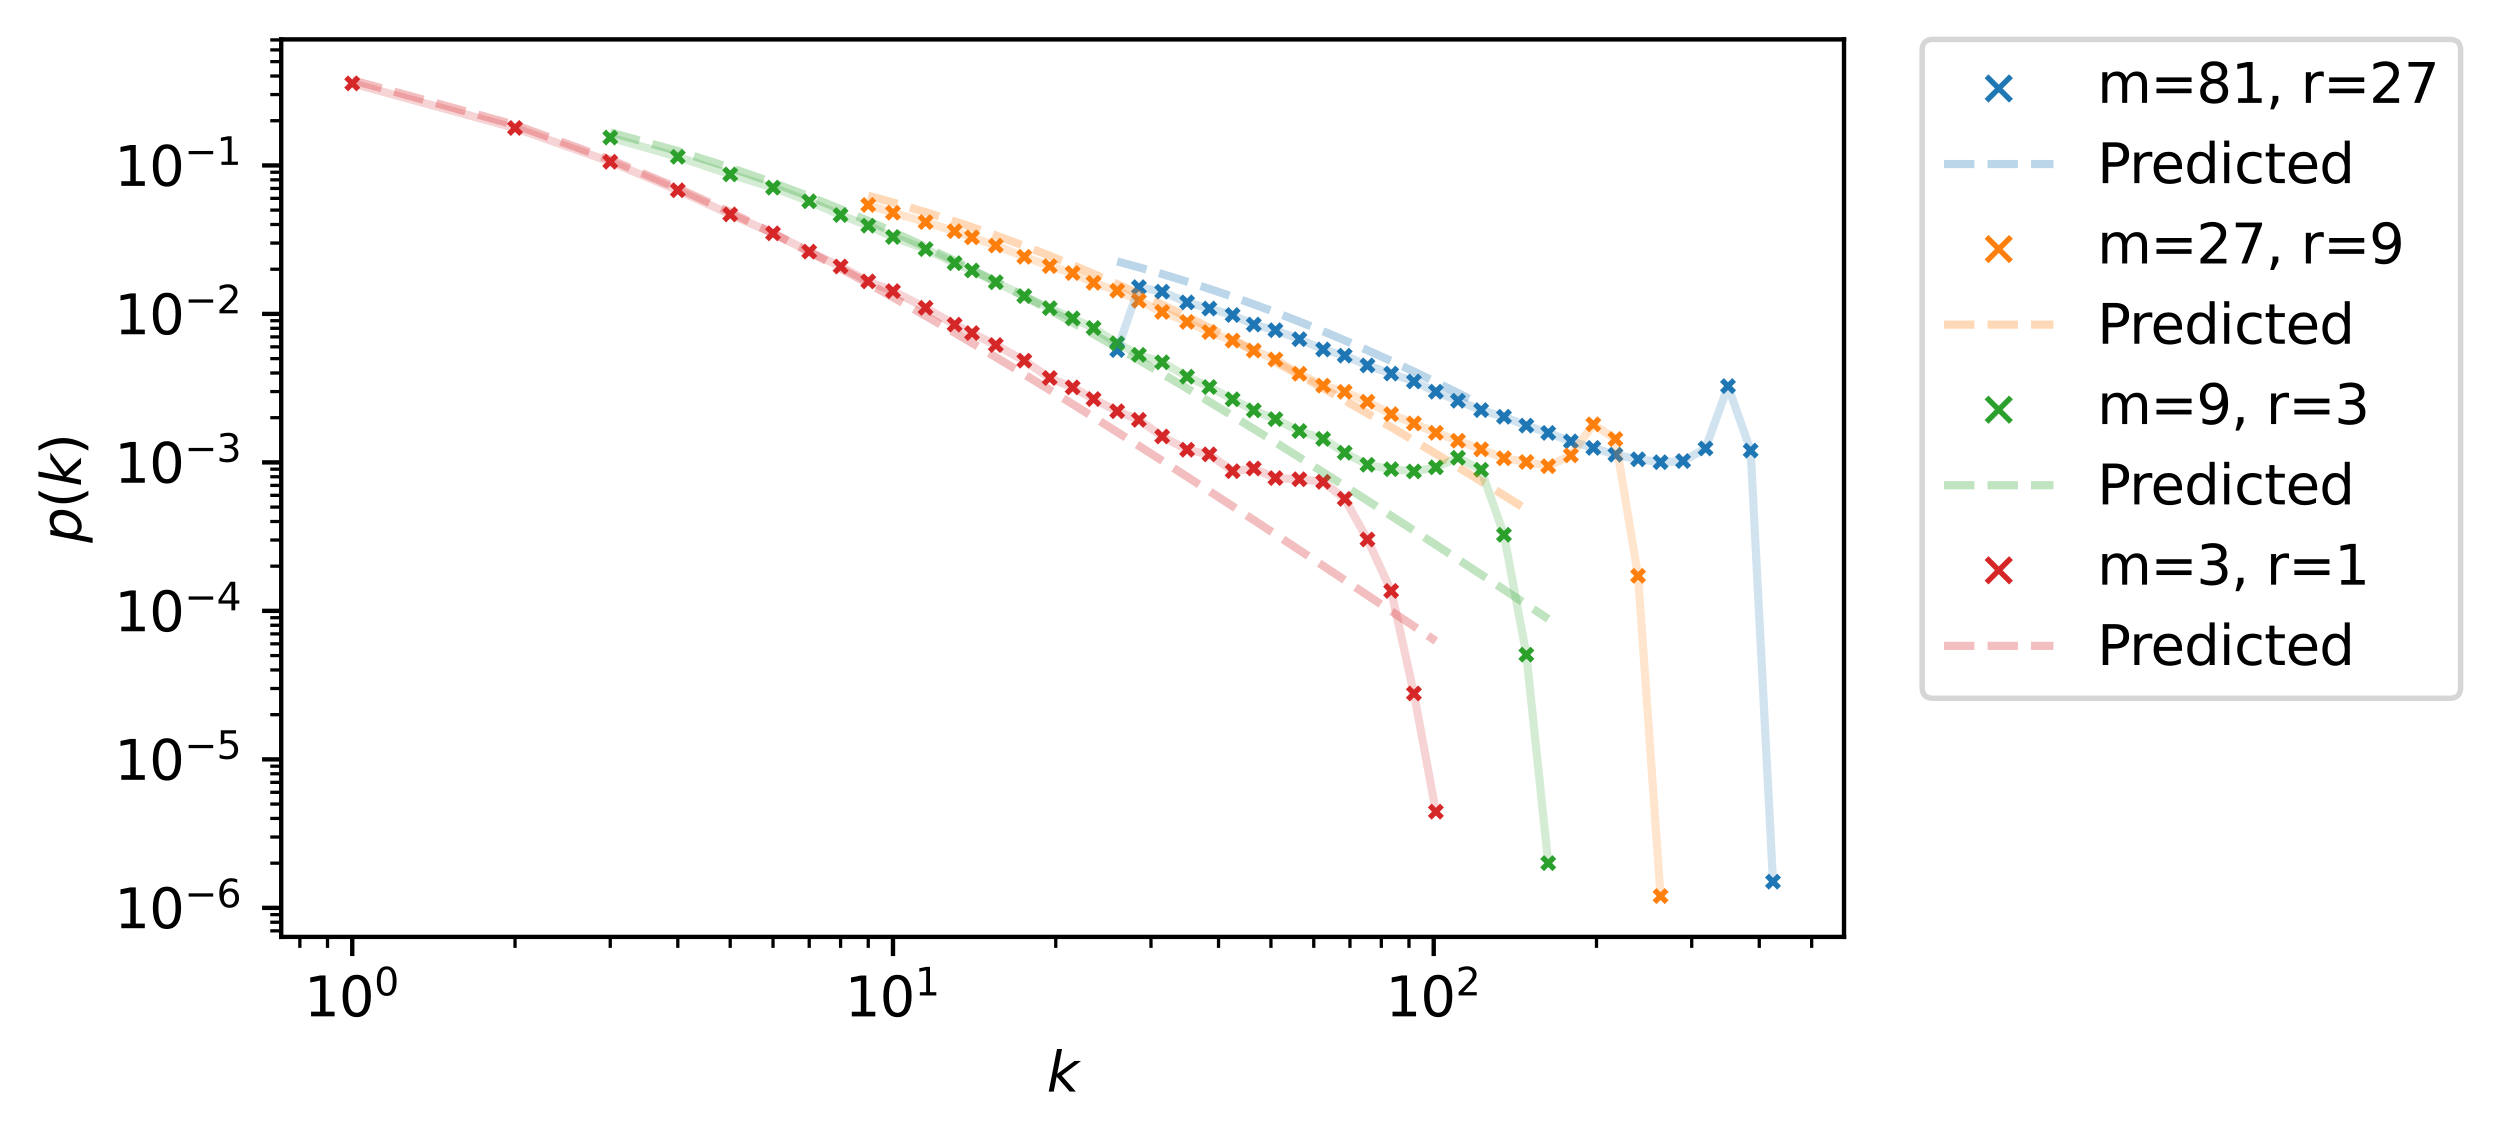 <?xml version="1.0" encoding="utf-8" standalone="no"?>
<!DOCTYPE svg PUBLIC "-//W3C//DTD SVG 1.1//EN"
  "http://www.w3.org/Graphics/SVG/1.1/DTD/svg11.dtd">
<svg xmlns:xlink="http://www.w3.org/1999/xlink" width="456.947pt" height="208.8pt" viewBox="0 0 456.947 208.8" xmlns="http://www.w3.org/2000/svg" version="1.1">
 <defs>
  <style type="text/css">*{stroke-linejoin: round; stroke-linecap: butt}</style>
 </defs>
 <g id="figure_1">
  <g id="patch_1">
   <path d="M 0 208.8 
L 456.947 208.8 
L 456.947 0 
L 0 0 
z
" style="fill: #ffffff"/>
  </g>
  <g id="axes_1">
   <g id="patch_2">
    <path d="M 51.4 171.244 
L 337.048 171.244 
L 337.048 7.2 
L 51.4 7.2 
z
" style="fill: #ffffff"/>
   </g>
   <g id="PathCollection_1">
    <defs>
     <path id="m68704927b8" d="M -1.118 1.118 
L 1.118 -1.118 
M -1.118 -1.118 
L 1.118 1.118 
" style="stroke: #1f77b4"/>
    </defs>
    <g clip-path="url(#p1f0faf4461)">
     <use xlink:href="#m68704927b8" x="204.201" y="63.995" style="fill: #1f77b4; stroke: #1f77b4"/>
     <use xlink:href="#m68704927b8" x="208.166" y="52.487" style="fill: #1f77b4; stroke: #1f77b4"/>
     <use xlink:href="#m68704927b8" x="212.42" y="53.316" style="fill: #1f77b4; stroke: #1f77b4"/>
     <use xlink:href="#m68704927b8" x="216.974" y="55.27" style="fill: #1f77b4; stroke: #1f77b4"/>
     <use xlink:href="#m68704927b8" x="221.05" y="56.395" style="fill: #1f77b4; stroke: #1f77b4"/>
     <use xlink:href="#m68704927b8" x="225.298" y="57.578" style="fill: #1f77b4; stroke: #1f77b4"/>
     <use xlink:href="#m68704927b8" x="229.164" y="59.323" style="fill: #1f77b4; stroke: #1f77b4"/>
     <use xlink:href="#m68704927b8" x="233.118" y="60.359" style="fill: #1f77b4; stroke: #1f77b4"/>
     <use xlink:href="#m68704927b8" x="237.505" y="61.997" style="fill: #1f77b4; stroke: #1f77b4"/>
     <use xlink:href="#m68704927b8" x="241.845" y="63.875" style="fill: #1f77b4; stroke: #1f77b4"/>
     <use xlink:href="#m68704927b8" x="245.785" y="65.001" style="fill: #1f77b4; stroke: #1f77b4"/>
     <use xlink:href="#m68704927b8" x="249.944" y="66.794" style="fill: #1f77b4; stroke: #1f77b4"/>
     <use xlink:href="#m68704927b8" x="254.275" y="68.283" style="fill: #1f77b4; stroke: #1f77b4"/>
     <use xlink:href="#m68704927b8" x="258.434" y="69.724" style="fill: #1f77b4; stroke: #1f77b4"/>
     <use xlink:href="#m68704927b8" x="262.447" y="71.597" style="fill: #1f77b4; stroke: #1f77b4"/>
     <use xlink:href="#m68704927b8" x="266.489" y="73.254" style="fill: #1f77b4; stroke: #1f77b4"/>
     <use xlink:href="#m68704927b8" x="270.721" y="74.962" style="fill: #1f77b4; stroke: #1f77b4"/>
     <use xlink:href="#m68704927b8" x="274.892" y="76.175" style="fill: #1f77b4; stroke: #1f77b4"/>
     <use xlink:href="#m68704927b8" x="278.984" y="77.795" style="fill: #1f77b4; stroke: #1f77b4"/>
     <use xlink:href="#m68704927b8" x="282.985" y="79.124" style="fill: #1f77b4; stroke: #1f77b4"/>
     <use xlink:href="#m68704927b8" x="287.115" y="80.677" style="fill: #1f77b4; stroke: #1f77b4"/>
     <use xlink:href="#m68704927b8" x="291.226" y="81.865" style="fill: #1f77b4; stroke: #1f77b4"/>
     <use xlink:href="#m68704927b8" x="295.261" y="83.11" style="fill: #1f77b4; stroke: #1f77b4"/>
     <use xlink:href="#m68704927b8" x="299.406" y="83.951" style="fill: #1f77b4; stroke: #1f77b4"/>
     <use xlink:href="#m68704927b8" x="303.515" y="84.478" style="fill: #1f77b4; stroke: #1f77b4"/>
     <use xlink:href="#m68704927b8" x="307.633" y="84.274" style="fill: #1f77b4; stroke: #1f77b4"/>
     <use xlink:href="#m68704927b8" x="311.733" y="81.965" style="fill: #1f77b4; stroke: #1f77b4"/>
     <use xlink:href="#m68704927b8" x="315.84" y="70.574" style="fill: #1f77b4; stroke: #1f77b4"/>
     <use xlink:href="#m68704927b8" x="319.982" y="82.359" style="fill: #1f77b4; stroke: #1f77b4"/>
     <use xlink:href="#m68704927b8" x="324.064" y="161.157" style="fill: #1f77b4; stroke: #1f77b4"/>
    </g>
   </g>
   <g id="PathCollection_2">
    <defs>
     <path id="maecc586ce9" d="M -1.118 1.118 
L 1.118 -1.118 
M -1.118 -1.118 
L 1.118 1.118 
" style="stroke: #ff7f0e"/>
    </defs>
    <g clip-path="url(#p1f0faf4461)">
     <use xlink:href="#maecc586ce9" x="158.696" y="37.462" style="fill: #ff7f0e; stroke: #ff7f0e"/>
     <use xlink:href="#maecc586ce9" x="163.219" y="38.875" style="fill: #ff7f0e; stroke: #ff7f0e"/>
     <use xlink:href="#maecc586ce9" x="169.177" y="40.595" style="fill: #ff7f0e; stroke: #ff7f0e"/>
     <use xlink:href="#maecc586ce9" x="174.48" y="42.258" style="fill: #ff7f0e; stroke: #ff7f0e"/>
     <use xlink:href="#maecc586ce9" x="177.661" y="43.386" style="fill: #ff7f0e; stroke: #ff7f0e"/>
     <use xlink:href="#maecc586ce9" x="182.008" y="44.887" style="fill: #ff7f0e; stroke: #ff7f0e"/>
     <use xlink:href="#maecc586ce9" x="187.222" y="46.935" style="fill: #ff7f0e; stroke: #ff7f0e"/>
     <use xlink:href="#maecc586ce9" x="191.87" y="48.636" style="fill: #ff7f0e; stroke: #ff7f0e"/>
     <use xlink:href="#maecc586ce9" x="196.063" y="49.91" style="fill: #ff7f0e; stroke: #ff7f0e"/>
     <use xlink:href="#maecc586ce9" x="199.883" y="51.697" style="fill: #ff7f0e; stroke: #ff7f0e"/>
     <use xlink:href="#maecc586ce9" x="204.201" y="53.127" style="fill: #ff7f0e; stroke: #ff7f0e"/>
     <use xlink:href="#maecc586ce9" x="208.166" y="54.965" style="fill: #ff7f0e; stroke: #ff7f0e"/>
     <use xlink:href="#maecc586ce9" x="212.42" y="57.013" style="fill: #ff7f0e; stroke: #ff7f0e"/>
     <use xlink:href="#maecc586ce9" x="216.974" y="58.838" style="fill: #ff7f0e; stroke: #ff7f0e"/>
     <use xlink:href="#maecc586ce9" x="221.05" y="60.688" style="fill: #ff7f0e; stroke: #ff7f0e"/>
     <use xlink:href="#maecc586ce9" x="225.298" y="62.247" style="fill: #ff7f0e; stroke: #ff7f0e"/>
     <use xlink:href="#maecc586ce9" x="229.164" y="64.079" style="fill: #ff7f0e; stroke: #ff7f0e"/>
     <use xlink:href="#maecc586ce9" x="233.118" y="65.707" style="fill: #ff7f0e; stroke: #ff7f0e"/>
     <use xlink:href="#maecc586ce9" x="237.505" y="68.309" style="fill: #ff7f0e; stroke: #ff7f0e"/>
     <use xlink:href="#maecc586ce9" x="241.845" y="70.491" style="fill: #ff7f0e; stroke: #ff7f0e"/>
     <use xlink:href="#maecc586ce9" x="245.785" y="71.613" style="fill: #ff7f0e; stroke: #ff7f0e"/>
     <use xlink:href="#maecc586ce9" x="249.944" y="73.425" style="fill: #ff7f0e; stroke: #ff7f0e"/>
     <use xlink:href="#maecc586ce9" x="254.275" y="75.701" style="fill: #ff7f0e; stroke: #ff7f0e"/>
     <use xlink:href="#maecc586ce9" x="258.434" y="77.386" style="fill: #ff7f0e; stroke: #ff7f0e"/>
     <use xlink:href="#maecc586ce9" x="262.447" y="79.1" style="fill: #ff7f0e; stroke: #ff7f0e"/>
     <use xlink:href="#maecc586ce9" x="266.489" y="80.558" style="fill: #ff7f0e; stroke: #ff7f0e"/>
     <use xlink:href="#maecc586ce9" x="270.721" y="82.124" style="fill: #ff7f0e; stroke: #ff7f0e"/>
     <use xlink:href="#maecc586ce9" x="274.892" y="83.761" style="fill: #ff7f0e; stroke: #ff7f0e"/>
     <use xlink:href="#maecc586ce9" x="278.984" y="84.44" style="fill: #ff7f0e; stroke: #ff7f0e"/>
     <use xlink:href="#maecc586ce9" x="282.985" y="85.212" style="fill: #ff7f0e; stroke: #ff7f0e"/>
     <use xlink:href="#maecc586ce9" x="287.115" y="83.233" style="fill: #ff7f0e; stroke: #ff7f0e"/>
     <use xlink:href="#maecc586ce9" x="291.226" y="77.562" style="fill: #ff7f0e; stroke: #ff7f0e"/>
     <use xlink:href="#maecc586ce9" x="295.261" y="80.249" style="fill: #ff7f0e; stroke: #ff7f0e"/>
     <use xlink:href="#maecc586ce9" x="299.406" y="105.252" style="fill: #ff7f0e; stroke: #ff7f0e"/>
     <use xlink:href="#maecc586ce9" x="303.515" y="163.787" style="fill: #ff7f0e; stroke: #ff7f0e"/>
    </g>
   </g>
   <g id="PathCollection_3">
    <defs>
     <path id="m7ecf83a34c" d="M -1.118 1.118 
L 1.118 -1.118 
M -1.118 -1.118 
L 1.118 1.118 
" style="stroke: #2ca02c"/>
    </defs>
    <g clip-path="url(#p1f0faf4461)">
     <use xlink:href="#m7ecf83a34c" x="111.54" y="25.139" style="fill: #2ca02c; stroke: #2ca02c"/>
     <use xlink:href="#m7ecf83a34c" x="123.888" y="28.661" style="fill: #2ca02c; stroke: #2ca02c"/>
     <use xlink:href="#m7ecf83a34c" x="133.466" y="31.88" style="fill: #2ca02c; stroke: #2ca02c"/>
     <use xlink:href="#m7ecf83a34c" x="141.292" y="34.298" style="fill: #2ca02c; stroke: #2ca02c"/>
     <use xlink:href="#m7ecf83a34c" x="147.909" y="36.791" style="fill: #2ca02c; stroke: #2ca02c"/>
     <use xlink:href="#m7ecf83a34c" x="153.641" y="39.307" style="fill: #2ca02c; stroke: #2ca02c"/>
     <use xlink:href="#m7ecf83a34c" x="158.696" y="41.25" style="fill: #2ca02c; stroke: #2ca02c"/>
     <use xlink:href="#m7ecf83a34c" x="163.219" y="43.318" style="fill: #2ca02c; stroke: #2ca02c"/>
     <use xlink:href="#m7ecf83a34c" x="169.177" y="45.532" style="fill: #2ca02c; stroke: #2ca02c"/>
     <use xlink:href="#m7ecf83a34c" x="174.48" y="48.104" style="fill: #2ca02c; stroke: #2ca02c"/>
     <use xlink:href="#m7ecf83a34c" x="177.661" y="49.438" style="fill: #2ca02c; stroke: #2ca02c"/>
     <use xlink:href="#m7ecf83a34c" x="182.008" y="51.585" style="fill: #2ca02c; stroke: #2ca02c"/>
     <use xlink:href="#m7ecf83a34c" x="187.222" y="54.121" style="fill: #2ca02c; stroke: #2ca02c"/>
     <use xlink:href="#m7ecf83a34c" x="191.87" y="56.322" style="fill: #2ca02c; stroke: #2ca02c"/>
     <use xlink:href="#m7ecf83a34c" x="196.063" y="58.193" style="fill: #2ca02c; stroke: #2ca02c"/>
     <use xlink:href="#m7ecf83a34c" x="199.883" y="59.947" style="fill: #2ca02c; stroke: #2ca02c"/>
     <use xlink:href="#m7ecf83a34c" x="204.201" y="62.747" style="fill: #2ca02c; stroke: #2ca02c"/>
     <use xlink:href="#m7ecf83a34c" x="208.166" y="64.859" style="fill: #2ca02c; stroke: #2ca02c"/>
     <use xlink:href="#m7ecf83a34c" x="212.42" y="66.219" style="fill: #2ca02c; stroke: #2ca02c"/>
     <use xlink:href="#m7ecf83a34c" x="216.974" y="68.853" style="fill: #2ca02c; stroke: #2ca02c"/>
     <use xlink:href="#m7ecf83a34c" x="221.05" y="70.742" style="fill: #2ca02c; stroke: #2ca02c"/>
     <use xlink:href="#m7ecf83a34c" x="225.298" y="72.985" style="fill: #2ca02c; stroke: #2ca02c"/>
     <use xlink:href="#m7ecf83a34c" x="229.164" y="75.01" style="fill: #2ca02c; stroke: #2ca02c"/>
     <use xlink:href="#m7ecf83a34c" x="233.118" y="76.608" style="fill: #2ca02c; stroke: #2ca02c"/>
     <use xlink:href="#m7ecf83a34c" x="237.505" y="78.781" style="fill: #2ca02c; stroke: #2ca02c"/>
     <use xlink:href="#m7ecf83a34c" x="241.845" y="80.218" style="fill: #2ca02c; stroke: #2ca02c"/>
     <use xlink:href="#m7ecf83a34c" x="245.785" y="82.75" style="fill: #2ca02c; stroke: #2ca02c"/>
     <use xlink:href="#m7ecf83a34c" x="249.944" y="84.951" style="fill: #2ca02c; stroke: #2ca02c"/>
     <use xlink:href="#m7ecf83a34c" x="254.275" y="85.758" style="fill: #2ca02c; stroke: #2ca02c"/>
     <use xlink:href="#m7ecf83a34c" x="258.434" y="86.172" style="fill: #2ca02c; stroke: #2ca02c"/>
     <use xlink:href="#m7ecf83a34c" x="262.447" y="85.414" style="fill: #2ca02c; stroke: #2ca02c"/>
     <use xlink:href="#m7ecf83a34c" x="266.489" y="83.669" style="fill: #2ca02c; stroke: #2ca02c"/>
     <use xlink:href="#m7ecf83a34c" x="270.721" y="85.867" style="fill: #2ca02c; stroke: #2ca02c"/>
     <use xlink:href="#m7ecf83a34c" x="274.892" y="97.75" style="fill: #2ca02c; stroke: #2ca02c"/>
     <use xlink:href="#m7ecf83a34c" x="278.984" y="119.659" style="fill: #2ca02c; stroke: #2ca02c"/>
     <use xlink:href="#m7ecf83a34c" x="282.985" y="157.766" style="fill: #2ca02c; stroke: #2ca02c"/>
    </g>
   </g>
   <g id="PathCollection_4">
    <defs>
     <path id="m801835ec99" d="M -1.118 1.118 
L 1.118 -1.118 
M -1.118 -1.118 
L 1.118 1.118 
" style="stroke: #d62728"/>
    </defs>
    <g clip-path="url(#p1f0faf4461)">
     <use xlink:href="#m801835ec99" x="64.384" y="15.245" style="fill: #d62728; stroke: #d62728"/>
     <use xlink:href="#m801835ec99" x="94.136" y="23.39" style="fill: #d62728; stroke: #d62728"/>
     <use xlink:href="#m801835ec99" x="111.54" y="29.567" style="fill: #d62728; stroke: #d62728"/>
     <use xlink:href="#m801835ec99" x="123.888" y="34.775" style="fill: #d62728; stroke: #d62728"/>
     <use xlink:href="#m801835ec99" x="133.466" y="39.188" style="fill: #d62728; stroke: #d62728"/>
     <use xlink:href="#m801835ec99" x="141.292" y="42.647" style="fill: #d62728; stroke: #d62728"/>
     <use xlink:href="#m801835ec99" x="147.909" y="45.992" style="fill: #d62728; stroke: #d62728"/>
     <use xlink:href="#m801835ec99" x="153.641" y="48.71" style="fill: #d62728; stroke: #d62728"/>
     <use xlink:href="#m801835ec99" x="158.696" y="51.431" style="fill: #d62728; stroke: #d62728"/>
     <use xlink:href="#m801835ec99" x="163.219" y="53.21" style="fill: #d62728; stroke: #d62728"/>
     <use xlink:href="#m801835ec99" x="169.177" y="56.263" style="fill: #d62728; stroke: #d62728"/>
     <use xlink:href="#m801835ec99" x="174.48" y="59.333" style="fill: #d62728; stroke: #d62728"/>
     <use xlink:href="#m801835ec99" x="177.661" y="60.877" style="fill: #d62728; stroke: #d62728"/>
     <use xlink:href="#m801835ec99" x="182.008" y="63.058" style="fill: #d62728; stroke: #d62728"/>
     <use xlink:href="#m801835ec99" x="187.222" y="65.917" style="fill: #d62728; stroke: #d62728"/>
     <use xlink:href="#m801835ec99" x="191.87" y="69.095" style="fill: #d62728; stroke: #d62728"/>
     <use xlink:href="#m801835ec99" x="196.063" y="70.806" style="fill: #d62728; stroke: #d62728"/>
     <use xlink:href="#m801835ec99" x="199.883" y="72.94" style="fill: #d62728; stroke: #d62728"/>
     <use xlink:href="#m801835ec99" x="204.201" y="75.169" style="fill: #d62728; stroke: #d62728"/>
     <use xlink:href="#m801835ec99" x="208.166" y="76.735" style="fill: #d62728; stroke: #d62728"/>
     <use xlink:href="#m801835ec99" x="212.42" y="79.776" style="fill: #d62728; stroke: #d62728"/>
     <use xlink:href="#m801835ec99" x="216.974" y="82.204" style="fill: #d62728; stroke: #d62728"/>
     <use xlink:href="#m801835ec99" x="221.05" y="83.049" style="fill: #d62728; stroke: #d62728"/>
     <use xlink:href="#m801835ec99" x="225.298" y="86.124" style="fill: #d62728; stroke: #d62728"/>
     <use xlink:href="#m801835ec99" x="229.164" y="85.628" style="fill: #d62728; stroke: #d62728"/>
     <use xlink:href="#m801835ec99" x="233.118" y="87.384" style="fill: #d62728; stroke: #d62728"/>
     <use xlink:href="#m801835ec99" x="237.505" y="87.597" style="fill: #d62728; stroke: #d62728"/>
     <use xlink:href="#m801835ec99" x="241.845" y="88.065" style="fill: #d62728; stroke: #d62728"/>
     <use xlink:href="#m801835ec99" x="245.785" y="91.176" style="fill: #d62728; stroke: #d62728"/>
     <use xlink:href="#m801835ec99" x="249.944" y="98.609" style="fill: #d62728; stroke: #d62728"/>
     <use xlink:href="#m801835ec99" x="254.275" y="108.01" style="fill: #d62728; stroke: #d62728"/>
     <use xlink:href="#m801835ec99" x="258.434" y="126.754" style="fill: #d62728; stroke: #d62728"/>
     <use xlink:href="#m801835ec99" x="262.447" y="148.354" style="fill: #d62728; stroke: #d62728"/>
    </g>
   </g>
   <g id="matplotlib.axis_1">
    <g id="xtick_1">
     <g id="line2d_1">
      <defs>
       <path id="m5bb81dc439" d="M 0 0 
L 0 3.5 
" style="stroke: #000000; stroke-width: 0.8"/>
      </defs>
      <g>
       <use xlink:href="#m5bb81dc439" x="64.384" y="171.244" style="stroke: #000000; stroke-width: 0.8"/>
      </g>
     </g>
     <g id="text_1">
      <!-- $\mathdefault{10^{0}}$ -->
      <g transform="translate(55.584 185.842) scale(0.1 -0.1)">
       <defs>
        <path id="DejaVuSans-31" d="M 794 531 
L 1825 531 
L 1825 4091 
L 703 3866 
L 703 4441 
L 1819 4666 
L 2450 4666 
L 2450 531 
L 3481 531 
L 3481 0 
L 794 0 
L 794 531 
z
" transform="scale(0.016)"/>
        <path id="DejaVuSans-30" d="M 2034 4250 
Q 1547 4250 1301 3770 
Q 1056 3291 1056 2328 
Q 1056 1369 1301 889 
Q 1547 409 2034 409 
Q 2525 409 2770 889 
Q 3016 1369 3016 2328 
Q 3016 3291 2770 3770 
Q 2525 4250 2034 4250 
z
M 2034 4750 
Q 2819 4750 3233 4129 
Q 3647 3509 3647 2328 
Q 3647 1150 3233 529 
Q 2819 -91 2034 -91 
Q 1250 -91 836 529 
Q 422 1150 422 2328 
Q 422 3509 836 4129 
Q 1250 4750 2034 4750 
z
" transform="scale(0.016)"/>
       </defs>
       <use xlink:href="#DejaVuSans-31" transform="translate(0 0.766)"/>
       <use xlink:href="#DejaVuSans-30" transform="translate(63.623 0.766)"/>
       <use xlink:href="#DejaVuSans-30" transform="translate(128.203 39.047) scale(0.7)"/>
      </g>
     </g>
    </g>
    <g id="xtick_2">
     <g id="line2d_2">
      <g>
       <use xlink:href="#m5bb81dc439" x="163.219" y="171.244" style="stroke: #000000; stroke-width: 0.8"/>
      </g>
     </g>
     <g id="text_2">
      <!-- $\mathdefault{10^{1}}$ -->
      <g transform="translate(154.419 185.842) scale(0.1 -0.1)">
       <use xlink:href="#DejaVuSans-31" transform="translate(0 0.684)"/>
       <use xlink:href="#DejaVuSans-30" transform="translate(63.623 0.684)"/>
       <use xlink:href="#DejaVuSans-31" transform="translate(128.203 38.966) scale(0.7)"/>
      </g>
     </g>
    </g>
    <g id="xtick_3">
     <g id="line2d_3">
      <g>
       <use xlink:href="#m5bb81dc439" x="262.053" y="171.244" style="stroke: #000000; stroke-width: 0.8"/>
      </g>
     </g>
     <g id="text_3">
      <!-- $\mathdefault{10^{2}}$ -->
      <g transform="translate(253.253 185.842) scale(0.1 -0.1)">
       <defs>
        <path id="DejaVuSans-32" d="M 1228 531 
L 3431 531 
L 3431 0 
L 469 0 
L 469 531 
Q 828 903 1448 1529 
Q 2069 2156 2228 2338 
Q 2531 2678 2651 2914 
Q 2772 3150 2772 3378 
Q 2772 3750 2511 3984 
Q 2250 4219 1831 4219 
Q 1534 4219 1204 4116 
Q 875 4013 500 3803 
L 500 4441 
Q 881 4594 1212 4672 
Q 1544 4750 1819 4750 
Q 2544 4750 2975 4387 
Q 3406 4025 3406 3419 
Q 3406 3131 3298 2873 
Q 3191 2616 2906 2266 
Q 2828 2175 2409 1742 
Q 1991 1309 1228 531 
z
" transform="scale(0.016)"/>
       </defs>
       <use xlink:href="#DejaVuSans-31" transform="translate(0 0.766)"/>
       <use xlink:href="#DejaVuSans-30" transform="translate(63.623 0.766)"/>
       <use xlink:href="#DejaVuSans-32" transform="translate(128.203 39.047) scale(0.7)"/>
      </g>
     </g>
    </g>
    <g id="xtick_4">
     <g id="line2d_4">
      <defs>
       <path id="m98354de4ef" d="M 0 0 
L 0 2 
" style="stroke: #000000; stroke-width: 0.6"/>
      </defs>
      <g>
       <use xlink:href="#m98354de4ef" x="54.806" y="171.244" style="stroke: #000000; stroke-width: 0.6"/>
      </g>
     </g>
    </g>
    <g id="xtick_5">
     <g id="line2d_5">
      <g>
       <use xlink:href="#m98354de4ef" x="59.862" y="171.244" style="stroke: #000000; stroke-width: 0.6"/>
      </g>
     </g>
    </g>
    <g id="xtick_6">
     <g id="line2d_6">
      <g>
       <use xlink:href="#m98354de4ef" x="94.136" y="171.244" style="stroke: #000000; stroke-width: 0.6"/>
      </g>
     </g>
    </g>
    <g id="xtick_7">
     <g id="line2d_7">
      <g>
       <use xlink:href="#m98354de4ef" x="111.54" y="171.244" style="stroke: #000000; stroke-width: 0.6"/>
      </g>
     </g>
    </g>
    <g id="xtick_8">
     <g id="line2d_8">
      <g>
       <use xlink:href="#m98354de4ef" x="123.888" y="171.244" style="stroke: #000000; stroke-width: 0.6"/>
      </g>
     </g>
    </g>
    <g id="xtick_9">
     <g id="line2d_9">
      <g>
       <use xlink:href="#m98354de4ef" x="133.466" y="171.244" style="stroke: #000000; stroke-width: 0.6"/>
      </g>
     </g>
    </g>
    <g id="xtick_10">
     <g id="line2d_10">
      <g>
       <use xlink:href="#m98354de4ef" x="141.292" y="171.244" style="stroke: #000000; stroke-width: 0.6"/>
      </g>
     </g>
    </g>
    <g id="xtick_11">
     <g id="line2d_11">
      <g>
       <use xlink:href="#m98354de4ef" x="147.909" y="171.244" style="stroke: #000000; stroke-width: 0.6"/>
      </g>
     </g>
    </g>
    <g id="xtick_12">
     <g id="line2d_12">
      <g>
       <use xlink:href="#m98354de4ef" x="153.641" y="171.244" style="stroke: #000000; stroke-width: 0.6"/>
      </g>
     </g>
    </g>
    <g id="xtick_13">
     <g id="line2d_13">
      <g>
       <use xlink:href="#m98354de4ef" x="158.696" y="171.244" style="stroke: #000000; stroke-width: 0.6"/>
      </g>
     </g>
    </g>
    <g id="xtick_14">
     <g id="line2d_14">
      <g>
       <use xlink:href="#m98354de4ef" x="192.971" y="171.244" style="stroke: #000000; stroke-width: 0.6"/>
      </g>
     </g>
    </g>
    <g id="xtick_15">
     <g id="line2d_15">
      <g>
       <use xlink:href="#m98354de4ef" x="210.375" y="171.244" style="stroke: #000000; stroke-width: 0.6"/>
      </g>
     </g>
    </g>
    <g id="xtick_16">
     <g id="line2d_16">
      <g>
       <use xlink:href="#m98354de4ef" x="222.723" y="171.244" style="stroke: #000000; stroke-width: 0.6"/>
      </g>
     </g>
    </g>
    <g id="xtick_17">
     <g id="line2d_17">
      <g>
       <use xlink:href="#m98354de4ef" x="232.301" y="171.244" style="stroke: #000000; stroke-width: 0.6"/>
      </g>
     </g>
    </g>
    <g id="xtick_18">
     <g id="line2d_18">
      <g>
       <use xlink:href="#m98354de4ef" x="240.127" y="171.244" style="stroke: #000000; stroke-width: 0.6"/>
      </g>
     </g>
    </g>
    <g id="xtick_19">
     <g id="line2d_19">
      <g>
       <use xlink:href="#m98354de4ef" x="246.743" y="171.244" style="stroke: #000000; stroke-width: 0.6"/>
      </g>
     </g>
    </g>
    <g id="xtick_20">
     <g id="line2d_20">
      <g>
       <use xlink:href="#m98354de4ef" x="252.475" y="171.244" style="stroke: #000000; stroke-width: 0.6"/>
      </g>
     </g>
    </g>
    <g id="xtick_21">
     <g id="line2d_21">
      <g>
       <use xlink:href="#m98354de4ef" x="257.531" y="171.244" style="stroke: #000000; stroke-width: 0.6"/>
      </g>
     </g>
    </g>
    <g id="xtick_22">
     <g id="line2d_22">
      <g>
       <use xlink:href="#m98354de4ef" x="291.805" y="171.244" style="stroke: #000000; stroke-width: 0.6"/>
      </g>
     </g>
    </g>
    <g id="xtick_23">
     <g id="line2d_23">
      <g>
       <use xlink:href="#m98354de4ef" x="309.209" y="171.244" style="stroke: #000000; stroke-width: 0.6"/>
      </g>
     </g>
    </g>
    <g id="xtick_24">
     <g id="line2d_24">
      <g>
       <use xlink:href="#m98354de4ef" x="321.557" y="171.244" style="stroke: #000000; stroke-width: 0.6"/>
      </g>
     </g>
    </g>
    <g id="xtick_25">
     <g id="line2d_25">
      <g>
       <use xlink:href="#m98354de4ef" x="331.136" y="171.244" style="stroke: #000000; stroke-width: 0.6"/>
      </g>
     </g>
    </g>
    <g id="text_4">
     <!-- $k$ -->
     <g transform="translate(191.324 199.52) scale(0.1 -0.1)">
      <defs>
       <path id="DejaVuSans-Oblique-6b" d="M 1172 4863 
L 1747 4863 
L 1197 2028 
L 3169 3500 
L 3916 3500 
L 1716 1825 
L 3322 0 
L 2625 0 
L 1131 1709 
L 800 0 
L 225 0 
L 1172 4863 
z
" transform="scale(0.016)"/>
      </defs>
      <use xlink:href="#DejaVuSans-Oblique-6b" transform="translate(0 0.016)"/>
     </g>
    </g>
   </g>
   <g id="matplotlib.axis_2">
    <g id="ytick_1">
     <g id="line2d_26">
      <defs>
       <path id="m5d61f83661" d="M 0 0 
L -3.5 0 
" style="stroke: #000000; stroke-width: 0.8"/>
      </defs>
      <g>
       <use xlink:href="#m5d61f83661" x="51.4" y="165.936" style="stroke: #000000; stroke-width: 0.8"/>
      </g>
     </g>
     <g id="text_5">
      <!-- $\mathdefault{10^{-6}}$ -->
      <g transform="translate(20.9 169.735) scale(0.1 -0.1)">
       <defs>
        <path id="DejaVuSans-2212" d="M 678 2272 
L 4684 2272 
L 4684 1741 
L 678 1741 
L 678 2272 
z
" transform="scale(0.016)"/>
        <path id="DejaVuSans-36" d="M 2113 2584 
Q 1688 2584 1439 2293 
Q 1191 2003 1191 1497 
Q 1191 994 1439 701 
Q 1688 409 2113 409 
Q 2538 409 2786 701 
Q 3034 994 3034 1497 
Q 3034 2003 2786 2293 
Q 2538 2584 2113 2584 
z
M 3366 4563 
L 3366 3988 
Q 3128 4100 2886 4159 
Q 2644 4219 2406 4219 
Q 1781 4219 1451 3797 
Q 1122 3375 1075 2522 
Q 1259 2794 1537 2939 
Q 1816 3084 2150 3084 
Q 2853 3084 3261 2657 
Q 3669 2231 3669 1497 
Q 3669 778 3244 343 
Q 2819 -91 2113 -91 
Q 1303 -91 875 529 
Q 447 1150 447 2328 
Q 447 3434 972 4092 
Q 1497 4750 2381 4750 
Q 2619 4750 2861 4703 
Q 3103 4656 3366 4563 
z
" transform="scale(0.016)"/>
       </defs>
       <use xlink:href="#DejaVuSans-31" transform="translate(0 0.766)"/>
       <use xlink:href="#DejaVuSans-30" transform="translate(63.623 0.766)"/>
       <use xlink:href="#DejaVuSans-2212" transform="translate(128.203 39.047) scale(0.7)"/>
       <use xlink:href="#DejaVuSans-36" transform="translate(186.855 39.047) scale(0.7)"/>
      </g>
     </g>
    </g>
    <g id="ytick_2">
     <g id="line2d_27">
      <g>
       <use xlink:href="#m5d61f83661" x="51.4" y="138.796" style="stroke: #000000; stroke-width: 0.8"/>
      </g>
     </g>
     <g id="text_6">
      <!-- $\mathdefault{10^{-5}}$ -->
      <g transform="translate(20.9 142.595) scale(0.1 -0.1)">
       <defs>
        <path id="DejaVuSans-35" d="M 691 4666 
L 3169 4666 
L 3169 4134 
L 1269 4134 
L 1269 2991 
Q 1406 3038 1543 3061 
Q 1681 3084 1819 3084 
Q 2600 3084 3056 2656 
Q 3513 2228 3513 1497 
Q 3513 744 3044 326 
Q 2575 -91 1722 -91 
Q 1428 -91 1123 -41 
Q 819 9 494 109 
L 494 744 
Q 775 591 1075 516 
Q 1375 441 1709 441 
Q 2250 441 2565 725 
Q 2881 1009 2881 1497 
Q 2881 1984 2565 2268 
Q 2250 2553 1709 2553 
Q 1456 2553 1204 2497 
Q 953 2441 691 2322 
L 691 4666 
z
" transform="scale(0.016)"/>
       </defs>
       <use xlink:href="#DejaVuSans-31" transform="translate(0 0.684)"/>
       <use xlink:href="#DejaVuSans-30" transform="translate(63.623 0.684)"/>
       <use xlink:href="#DejaVuSans-2212" transform="translate(128.203 38.966) scale(0.7)"/>
       <use xlink:href="#DejaVuSans-35" transform="translate(186.855 38.966) scale(0.7)"/>
      </g>
     </g>
    </g>
    <g id="ytick_3">
     <g id="line2d_28">
      <g>
       <use xlink:href="#m5d61f83661" x="51.4" y="111.656" style="stroke: #000000; stroke-width: 0.8"/>
      </g>
     </g>
     <g id="text_7">
      <!-- $\mathdefault{10^{-4}}$ -->
      <g transform="translate(20.9 115.455) scale(0.1 -0.1)">
       <defs>
        <path id="DejaVuSans-34" d="M 2419 4116 
L 825 1625 
L 2419 1625 
L 2419 4116 
z
M 2253 4666 
L 3047 4666 
L 3047 1625 
L 3713 1625 
L 3713 1100 
L 3047 1100 
L 3047 0 
L 2419 0 
L 2419 1100 
L 313 1100 
L 313 1709 
L 2253 4666 
z
" transform="scale(0.016)"/>
       </defs>
       <use xlink:href="#DejaVuSans-31" transform="translate(0 0.684)"/>
       <use xlink:href="#DejaVuSans-30" transform="translate(63.623 0.684)"/>
       <use xlink:href="#DejaVuSans-2212" transform="translate(128.203 38.966) scale(0.7)"/>
       <use xlink:href="#DejaVuSans-34" transform="translate(186.855 38.966) scale(0.7)"/>
      </g>
     </g>
    </g>
    <g id="ytick_4">
     <g id="line2d_29">
      <g>
       <use xlink:href="#m5d61f83661" x="51.4" y="84.516" style="stroke: #000000; stroke-width: 0.8"/>
      </g>
     </g>
     <g id="text_8">
      <!-- $\mathdefault{10^{-3}}$ -->
      <g transform="translate(20.9 88.315) scale(0.1 -0.1)">
       <defs>
        <path id="DejaVuSans-33" d="M 2597 2516 
Q 3050 2419 3304 2112 
Q 3559 1806 3559 1356 
Q 3559 666 3084 287 
Q 2609 -91 1734 -91 
Q 1441 -91 1130 -33 
Q 819 25 488 141 
L 488 750 
Q 750 597 1062 519 
Q 1375 441 1716 441 
Q 2309 441 2620 675 
Q 2931 909 2931 1356 
Q 2931 1769 2642 2001 
Q 2353 2234 1838 2234 
L 1294 2234 
L 1294 2753 
L 1863 2753 
Q 2328 2753 2575 2939 
Q 2822 3125 2822 3475 
Q 2822 3834 2567 4026 
Q 2313 4219 1838 4219 
Q 1578 4219 1281 4162 
Q 984 4106 628 3988 
L 628 4550 
Q 988 4650 1302 4700 
Q 1616 4750 1894 4750 
Q 2613 4750 3031 4423 
Q 3450 4097 3450 3541 
Q 3450 3153 3228 2886 
Q 3006 2619 2597 2516 
z
" transform="scale(0.016)"/>
       </defs>
       <use xlink:href="#DejaVuSans-31" transform="translate(0 0.766)"/>
       <use xlink:href="#DejaVuSans-30" transform="translate(63.623 0.766)"/>
       <use xlink:href="#DejaVuSans-2212" transform="translate(128.203 39.047) scale(0.7)"/>
       <use xlink:href="#DejaVuSans-33" transform="translate(186.855 39.047) scale(0.7)"/>
      </g>
     </g>
    </g>
    <g id="ytick_5">
     <g id="line2d_30">
      <g>
       <use xlink:href="#m5d61f83661" x="51.4" y="57.376" style="stroke: #000000; stroke-width: 0.8"/>
      </g>
     </g>
     <g id="text_9">
      <!-- $\mathdefault{10^{-2}}$ -->
      <g transform="translate(20.9 61.175) scale(0.1 -0.1)">
       <use xlink:href="#DejaVuSans-31" transform="translate(0 0.766)"/>
       <use xlink:href="#DejaVuSans-30" transform="translate(63.623 0.766)"/>
       <use xlink:href="#DejaVuSans-2212" transform="translate(128.203 39.047) scale(0.7)"/>
       <use xlink:href="#DejaVuSans-32" transform="translate(186.855 39.047) scale(0.7)"/>
      </g>
     </g>
    </g>
    <g id="ytick_6">
     <g id="line2d_31">
      <g>
       <use xlink:href="#m5d61f83661" x="51.4" y="30.236" style="stroke: #000000; stroke-width: 0.8"/>
      </g>
     </g>
     <g id="text_10">
      <!-- $\mathdefault{10^{-1}}$ -->
      <g transform="translate(20.9 34.035) scale(0.1 -0.1)">
       <use xlink:href="#DejaVuSans-31" transform="translate(0 0.684)"/>
       <use xlink:href="#DejaVuSans-30" transform="translate(63.623 0.684)"/>
       <use xlink:href="#DejaVuSans-2212" transform="translate(128.203 38.966) scale(0.7)"/>
       <use xlink:href="#DejaVuSans-31" transform="translate(186.855 38.966) scale(0.7)"/>
      </g>
     </g>
    </g>
    <g id="ytick_7">
     <g id="line2d_32">
      <defs>
       <path id="m39057aeccb" d="M 0 0 
L -2 0 
" style="stroke: #000000; stroke-width: 0.6"/>
      </defs>
      <g>
       <use xlink:href="#m39057aeccb" x="51.4" y="170.14" style="stroke: #000000; stroke-width: 0.6"/>
      </g>
     </g>
    </g>
    <g id="ytick_8">
     <g id="line2d_33">
      <g>
       <use xlink:href="#m39057aeccb" x="51.4" y="168.566" style="stroke: #000000; stroke-width: 0.6"/>
      </g>
     </g>
    </g>
    <g id="ytick_9">
     <g id="line2d_34">
      <g>
       <use xlink:href="#m39057aeccb" x="51.4" y="167.178" style="stroke: #000000; stroke-width: 0.6"/>
      </g>
     </g>
    </g>
    <g id="ytick_10">
     <g id="line2d_35">
      <g>
       <use xlink:href="#m39057aeccb" x="51.4" y="157.766" style="stroke: #000000; stroke-width: 0.6"/>
      </g>
     </g>
    </g>
    <g id="ytick_11">
     <g id="line2d_36">
      <g>
       <use xlink:href="#m39057aeccb" x="51.4" y="152.987" style="stroke: #000000; stroke-width: 0.6"/>
      </g>
     </g>
    </g>
    <g id="ytick_12">
     <g id="line2d_37">
      <g>
       <use xlink:href="#m39057aeccb" x="51.4" y="149.596" style="stroke: #000000; stroke-width: 0.6"/>
      </g>
     </g>
    </g>
    <g id="ytick_13">
     <g id="line2d_38">
      <g>
       <use xlink:href="#m39057aeccb" x="51.4" y="146.966" style="stroke: #000000; stroke-width: 0.6"/>
      </g>
     </g>
    </g>
    <g id="ytick_14">
     <g id="line2d_39">
      <g>
       <use xlink:href="#m39057aeccb" x="51.4" y="144.817" style="stroke: #000000; stroke-width: 0.6"/>
      </g>
     </g>
    </g>
    <g id="ytick_15">
     <g id="line2d_40">
      <g>
       <use xlink:href="#m39057aeccb" x="51.4" y="143" style="stroke: #000000; stroke-width: 0.6"/>
      </g>
     </g>
    </g>
    <g id="ytick_16">
     <g id="line2d_41">
      <g>
       <use xlink:href="#m39057aeccb" x="51.4" y="141.426" style="stroke: #000000; stroke-width: 0.6"/>
      </g>
     </g>
    </g>
    <g id="ytick_17">
     <g id="line2d_42">
      <g>
       <use xlink:href="#m39057aeccb" x="51.4" y="140.038" style="stroke: #000000; stroke-width: 0.6"/>
      </g>
     </g>
    </g>
    <g id="ytick_18">
     <g id="line2d_43">
      <g>
       <use xlink:href="#m39057aeccb" x="51.4" y="130.626" style="stroke: #000000; stroke-width: 0.6"/>
      </g>
     </g>
    </g>
    <g id="ytick_19">
     <g id="line2d_44">
      <g>
       <use xlink:href="#m39057aeccb" x="51.4" y="125.847" style="stroke: #000000; stroke-width: 0.6"/>
      </g>
     </g>
    </g>
    <g id="ytick_20">
     <g id="line2d_45">
      <g>
       <use xlink:href="#m39057aeccb" x="51.4" y="122.456" style="stroke: #000000; stroke-width: 0.6"/>
      </g>
     </g>
    </g>
    <g id="ytick_21">
     <g id="line2d_46">
      <g>
       <use xlink:href="#m39057aeccb" x="51.4" y="119.826" style="stroke: #000000; stroke-width: 0.6"/>
      </g>
     </g>
    </g>
    <g id="ytick_22">
     <g id="line2d_47">
      <g>
       <use xlink:href="#m39057aeccb" x="51.4" y="117.677" style="stroke: #000000; stroke-width: 0.6"/>
      </g>
     </g>
    </g>
    <g id="ytick_23">
     <g id="line2d_48">
      <g>
       <use xlink:href="#m39057aeccb" x="51.4" y="115.86" style="stroke: #000000; stroke-width: 0.6"/>
      </g>
     </g>
    </g>
    <g id="ytick_24">
     <g id="line2d_49">
      <g>
       <use xlink:href="#m39057aeccb" x="51.4" y="114.286" style="stroke: #000000; stroke-width: 0.6"/>
      </g>
     </g>
    </g>
    <g id="ytick_25">
     <g id="line2d_50">
      <g>
       <use xlink:href="#m39057aeccb" x="51.4" y="112.898" style="stroke: #000000; stroke-width: 0.6"/>
      </g>
     </g>
    </g>
    <g id="ytick_26">
     <g id="line2d_51">
      <g>
       <use xlink:href="#m39057aeccb" x="51.4" y="103.486" style="stroke: #000000; stroke-width: 0.6"/>
      </g>
     </g>
    </g>
    <g id="ytick_27">
     <g id="line2d_52">
      <g>
       <use xlink:href="#m39057aeccb" x="51.4" y="98.707" style="stroke: #000000; stroke-width: 0.6"/>
      </g>
     </g>
    </g>
    <g id="ytick_28">
     <g id="line2d_53">
      <g>
       <use xlink:href="#m39057aeccb" x="51.4" y="95.316" style="stroke: #000000; stroke-width: 0.6"/>
      </g>
     </g>
    </g>
    <g id="ytick_29">
     <g id="line2d_54">
      <g>
       <use xlink:href="#m39057aeccb" x="51.4" y="92.686" style="stroke: #000000; stroke-width: 0.6"/>
      </g>
     </g>
    </g>
    <g id="ytick_30">
     <g id="line2d_55">
      <g>
       <use xlink:href="#m39057aeccb" x="51.4" y="90.537" style="stroke: #000000; stroke-width: 0.6"/>
      </g>
     </g>
    </g>
    <g id="ytick_31">
     <g id="line2d_56">
      <g>
       <use xlink:href="#m39057aeccb" x="51.4" y="88.72" style="stroke: #000000; stroke-width: 0.6"/>
      </g>
     </g>
    </g>
    <g id="ytick_32">
     <g id="line2d_57">
      <g>
       <use xlink:href="#m39057aeccb" x="51.4" y="87.146" style="stroke: #000000; stroke-width: 0.6"/>
      </g>
     </g>
    </g>
    <g id="ytick_33">
     <g id="line2d_58">
      <g>
       <use xlink:href="#m39057aeccb" x="51.4" y="85.758" style="stroke: #000000; stroke-width: 0.6"/>
      </g>
     </g>
    </g>
    <g id="ytick_34">
     <g id="line2d_59">
      <g>
       <use xlink:href="#m39057aeccb" x="51.4" y="76.346" style="stroke: #000000; stroke-width: 0.6"/>
      </g>
     </g>
    </g>
    <g id="ytick_35">
     <g id="line2d_60">
      <g>
       <use xlink:href="#m39057aeccb" x="51.4" y="71.567" style="stroke: #000000; stroke-width: 0.6"/>
      </g>
     </g>
    </g>
    <g id="ytick_36">
     <g id="line2d_61">
      <g>
       <use xlink:href="#m39057aeccb" x="51.4" y="68.176" style="stroke: #000000; stroke-width: 0.6"/>
      </g>
     </g>
    </g>
    <g id="ytick_37">
     <g id="line2d_62">
      <g>
       <use xlink:href="#m39057aeccb" x="51.4" y="65.546" style="stroke: #000000; stroke-width: 0.6"/>
      </g>
     </g>
    </g>
    <g id="ytick_38">
     <g id="line2d_63">
      <g>
       <use xlink:href="#m39057aeccb" x="51.4" y="63.397" style="stroke: #000000; stroke-width: 0.6"/>
      </g>
     </g>
    </g>
    <g id="ytick_39">
     <g id="line2d_64">
      <g>
       <use xlink:href="#m39057aeccb" x="51.4" y="61.58" style="stroke: #000000; stroke-width: 0.6"/>
      </g>
     </g>
    </g>
    <g id="ytick_40">
     <g id="line2d_65">
      <g>
       <use xlink:href="#m39057aeccb" x="51.4" y="60.006" style="stroke: #000000; stroke-width: 0.6"/>
      </g>
     </g>
    </g>
    <g id="ytick_41">
     <g id="line2d_66">
      <g>
       <use xlink:href="#m39057aeccb" x="51.4" y="58.618" style="stroke: #000000; stroke-width: 0.6"/>
      </g>
     </g>
    </g>
    <g id="ytick_42">
     <g id="line2d_67">
      <g>
       <use xlink:href="#m39057aeccb" x="51.4" y="49.206" style="stroke: #000000; stroke-width: 0.6"/>
      </g>
     </g>
    </g>
    <g id="ytick_43">
     <g id="line2d_68">
      <g>
       <use xlink:href="#m39057aeccb" x="51.4" y="44.427" style="stroke: #000000; stroke-width: 0.6"/>
      </g>
     </g>
    </g>
    <g id="ytick_44">
     <g id="line2d_69">
      <g>
       <use xlink:href="#m39057aeccb" x="51.4" y="41.036" style="stroke: #000000; stroke-width: 0.6"/>
      </g>
     </g>
    </g>
    <g id="ytick_45">
     <g id="line2d_70">
      <g>
       <use xlink:href="#m39057aeccb" x="51.4" y="38.406" style="stroke: #000000; stroke-width: 0.6"/>
      </g>
     </g>
    </g>
    <g id="ytick_46">
     <g id="line2d_71">
      <g>
       <use xlink:href="#m39057aeccb" x="51.4" y="36.257" style="stroke: #000000; stroke-width: 0.6"/>
      </g>
     </g>
    </g>
    <g id="ytick_47">
     <g id="line2d_72">
      <g>
       <use xlink:href="#m39057aeccb" x="51.4" y="34.44" style="stroke: #000000; stroke-width: 0.6"/>
      </g>
     </g>
    </g>
    <g id="ytick_48">
     <g id="line2d_73">
      <g>
       <use xlink:href="#m39057aeccb" x="51.4" y="32.866" style="stroke: #000000; stroke-width: 0.6"/>
      </g>
     </g>
    </g>
    <g id="ytick_49">
     <g id="line2d_74">
      <g>
       <use xlink:href="#m39057aeccb" x="51.4" y="31.478" style="stroke: #000000; stroke-width: 0.6"/>
      </g>
     </g>
    </g>
    <g id="ytick_50">
     <g id="line2d_75">
      <g>
       <use xlink:href="#m39057aeccb" x="51.4" y="22.066" style="stroke: #000000; stroke-width: 0.6"/>
      </g>
     </g>
    </g>
    <g id="ytick_51">
     <g id="line2d_76">
      <g>
       <use xlink:href="#m39057aeccb" x="51.4" y="17.287" style="stroke: #000000; stroke-width: 0.6"/>
      </g>
     </g>
    </g>
    <g id="ytick_52">
     <g id="line2d_77">
      <g>
       <use xlink:href="#m39057aeccb" x="51.4" y="13.896" style="stroke: #000000; stroke-width: 0.6"/>
      </g>
     </g>
    </g>
    <g id="ytick_53">
     <g id="line2d_78">
      <g>
       <use xlink:href="#m39057aeccb" x="51.4" y="11.266" style="stroke: #000000; stroke-width: 0.6"/>
      </g>
     </g>
    </g>
    <g id="ytick_54">
     <g id="line2d_79">
      <g>
       <use xlink:href="#m39057aeccb" x="51.4" y="9.117" style="stroke: #000000; stroke-width: 0.6"/>
      </g>
     </g>
    </g>
    <g id="ytick_55">
     <g id="line2d_80">
      <g>
       <use xlink:href="#m39057aeccb" x="51.4" y="7.3" style="stroke: #000000; stroke-width: 0.6"/>
      </g>
     </g>
    </g>
    <g id="text_11">
     <!-- $p(k)$ -->
     <g transform="translate(14.8 99.222) rotate(-90) scale(0.1 -0.1)">
      <defs>
       <path id="DejaVuSans-Oblique-70" d="M 3175 2156 
Q 3175 2616 2975 2859 
Q 2775 3103 2400 3103 
Q 2144 3103 1911 2972 
Q 1678 2841 1497 2591 
Q 1319 2344 1212 1994 
Q 1106 1644 1106 1300 
Q 1106 863 1306 627 
Q 1506 391 1875 391 
Q 2147 391 2380 519 
Q 2613 647 2778 891 
Q 2956 1147 3065 1494 
Q 3175 1841 3175 2156 
z
M 1394 2969 
Q 1625 3272 1939 3428 
Q 2253 3584 2638 3584 
Q 3175 3584 3472 3232 
Q 3769 2881 3769 2247 
Q 3769 1728 3584 1258 
Q 3400 788 3053 416 
Q 2822 169 2531 39 
Q 2241 -91 1919 -91 
Q 1547 -91 1294 64 
Q 1041 219 916 525 
L 556 -1331 
L -19 -1331 
L 922 3500 
L 1497 3500 
L 1394 2969 
z
" transform="scale(0.016)"/>
       <path id="DejaVuSans-28" d="M 1984 4856 
Q 1566 4138 1362 3434 
Q 1159 2731 1159 2009 
Q 1159 1288 1364 580 
Q 1569 -128 1984 -844 
L 1484 -844 
Q 1016 -109 783 600 
Q 550 1309 550 2009 
Q 550 2706 781 3412 
Q 1013 4119 1484 4856 
L 1984 4856 
z
" transform="scale(0.016)"/>
       <path id="DejaVuSans-29" d="M 513 4856 
L 1013 4856 
Q 1481 4119 1714 3412 
Q 1947 2706 1947 2009 
Q 1947 1309 1714 600 
Q 1481 -109 1013 -844 
L 513 -844 
Q 928 -128 1133 580 
Q 1338 1288 1338 2009 
Q 1338 2731 1133 3434 
Q 928 4138 513 4856 
z
" transform="scale(0.016)"/>
      </defs>
      <use xlink:href="#DejaVuSans-Oblique-70" transform="translate(0 0.016)"/>
      <use xlink:href="#DejaVuSans-28" transform="translate(63.477 0.016)"/>
      <use xlink:href="#DejaVuSans-Oblique-6b" transform="translate(102.49 0.016)"/>
      <use xlink:href="#DejaVuSans-29" transform="translate(160.4 0.016)"/>
     </g>
    </g>
   </g>
   <g id="line2d_81">
    <path d="M 204.201 63.995 
L 208.166 52.487 
L 212.42 53.316 
L 216.974 55.27 
L 221.05 56.395 
L 225.298 57.578 
L 229.164 59.323 
L 233.118 60.359 
L 237.505 61.997 
L 241.845 63.875 
L 245.785 65.001 
L 249.944 66.794 
L 254.275 68.283 
L 258.434 69.724 
L 262.447 71.597 
L 266.489 73.254 
L 270.721 74.962 
L 274.892 76.175 
L 278.984 77.795 
L 282.985 79.124 
L 287.115 80.677 
L 291.226 81.865 
L 295.261 83.11 
L 299.406 83.951 
L 303.515 84.478 
L 307.633 84.274 
L 311.733 81.965 
L 315.84 70.574 
L 319.982 82.359 
L 324.064 161.157 
" clip-path="url(#p1f0faf4461)" style="fill: none; stroke: #1f77b4; stroke-opacity: 0.2; stroke-width: 1.5; stroke-linecap: square"/>
   </g>
   <g id="line2d_82">
    <path d="M 204.201 47.78 
L 208.166 48.862 
L 212.42 50.09 
L 216.974 51.484 
L 221.05 52.801 
L 225.298 54.245 
L 229.164 55.621 
L 233.118 57.09 
L 237.505 58.793 
L 241.845 60.551 
L 245.785 62.209 
L 249.944 64.023 
L 254.275 65.979 
L 258.434 67.92 
L 262.447 69.849 
L 266.489 71.845 
L 270.721 73.99 
" clip-path="url(#p1f0faf4461)" style="fill: none; stroke-dasharray: 5.55,2.4; stroke-dashoffset: 0; stroke: #1f77b4; stroke-opacity: 0.3; stroke-width: 1.5"/>
   </g>
   <g id="line2d_83">
    <path d="M 158.696 37.462 
L 163.219 38.875 
L 169.177 40.595 
L 174.48 42.258 
L 177.661 43.386 
L 182.008 44.887 
L 187.222 46.935 
L 191.87 48.636 
L 196.063 49.91 
L 199.883 51.697 
L 204.201 53.127 
L 208.166 54.965 
L 212.42 57.013 
L 216.974 58.838 
L 221.05 60.688 
L 225.298 62.247 
L 229.164 64.079 
L 233.118 65.707 
L 237.505 68.309 
L 241.845 70.491 
L 245.785 71.613 
L 249.944 73.425 
L 254.275 75.701 
L 258.434 77.386 
L 262.447 79.1 
L 266.489 80.558 
L 270.721 82.124 
L 274.892 83.761 
L 278.984 84.44 
L 282.985 85.212 
L 287.115 83.233 
L 291.226 77.562 
L 295.261 80.249 
L 299.406 105.252 
L 303.515 163.787 
" clip-path="url(#p1f0faf4461)" style="fill: none; stroke: #ff7f0e; stroke-opacity: 0.2; stroke-width: 1.5; stroke-linecap: square"/>
   </g>
   <g id="line2d_84">
    <path d="M 158.696 35.776 
L 163.219 37.017 
L 169.177 38.775 
L 174.48 40.457 
L 177.661 41.519 
L 182.008 43.037 
L 187.222 44.956 
L 191.87 46.758 
L 196.063 48.456 
L 199.883 50.061 
L 204.201 51.941 
L 208.166 53.728 
L 212.42 55.707 
L 216.974 57.894 
L 221.05 59.91 
L 225.298 62.067 
L 229.164 64.076 
L 233.118 66.176 
L 237.505 68.555 
L 241.845 70.958 
L 245.785 73.179 
L 249.944 75.562 
L 254.275 78.083 
L 258.434 80.538 
L 262.447 82.937 
L 266.489 85.383 
L 270.721 87.972 
L 274.892 90.549 
L 278.984 93.102 
" clip-path="url(#p1f0faf4461)" style="fill: none; stroke-dasharray: 5.55,2.4; stroke-dashoffset: 0; stroke: #ff7f0e; stroke-opacity: 0.3; stroke-width: 1.5"/>
   </g>
   <g id="line2d_85">
    <path d="M 111.54 25.139 
L 123.888 28.661 
L 133.466 31.88 
L 141.292 34.298 
L 147.909 36.791 
L 153.641 39.307 
L 158.696 41.25 
L 163.219 43.318 
L 169.177 45.532 
L 174.48 48.104 
L 177.661 49.438 
L 182.008 51.585 
L 187.222 54.121 
L 191.87 56.322 
L 196.063 58.193 
L 199.883 59.947 
L 204.201 62.747 
L 208.166 64.859 
L 212.42 66.219 
L 216.974 68.853 
L 221.05 70.742 
L 225.298 72.985 
L 229.164 75.01 
L 233.118 76.608 
L 237.505 78.781 
L 241.845 80.218 
L 245.785 82.75 
L 249.944 84.951 
L 254.275 85.758 
L 258.434 86.172 
L 262.447 85.414 
L 266.489 83.669 
L 270.721 85.867 
L 274.892 97.75 
L 278.984 119.659 
L 282.985 157.766 
" clip-path="url(#p1f0faf4461)" style="fill: none; stroke: #2ca02c; stroke-opacity: 0.2; stroke-width: 1.5; stroke-linecap: square"/>
   </g>
   <g id="line2d_86">
    <path d="M 111.54 24.215 
L 123.888 27.606 
L 133.466 30.645 
L 141.292 33.398 
L 147.909 35.916 
L 153.641 38.234 
L 158.696 40.383 
L 163.219 42.386 
L 169.177 45.136 
L 174.48 47.686 
L 177.661 49.26 
L 182.008 51.462 
L 187.222 54.178 
L 191.87 56.665 
L 196.063 58.957 
L 199.883 61.084 
L 204.201 63.529 
L 208.166 65.813 
L 212.42 68.298 
L 216.974 70.998 
L 221.05 73.446 
L 225.298 76.028 
L 229.164 78.401 
L 233.118 80.852 
L 237.505 83.595 
L 241.845 86.333 
L 245.785 88.837 
L 249.944 91.498 
L 254.275 94.287 
L 258.434 96.98 
L 262.447 99.593 
L 266.489 102.237 
L 270.721 105.016 
L 274.892 107.768 
L 278.984 110.477 
L 282.985 113.133 
" clip-path="url(#p1f0faf4461)" style="fill: none; stroke-dasharray: 5.55,2.4; stroke-dashoffset: 0; stroke: #2ca02c; stroke-opacity: 0.3; stroke-width: 1.5"/>
   </g>
   <g id="line2d_87">
    <path d="M 64.384 15.245 
L 94.136 23.39 
L 111.54 29.567 
L 123.888 34.775 
L 133.466 39.188 
L 141.292 42.647 
L 147.909 45.992 
L 153.641 48.71 
L 158.696 51.431 
L 163.219 53.21 
L 169.177 56.263 
L 174.48 59.333 
L 177.661 60.877 
L 182.008 63.058 
L 187.222 65.917 
L 191.87 69.095 
L 196.063 70.806 
L 199.883 72.94 
L 204.201 75.169 
L 208.166 76.735 
L 212.42 79.776 
L 216.974 82.204 
L 221.05 83.049 
L 225.298 86.124 
L 229.164 85.628 
L 233.118 87.384 
L 237.505 87.597 
L 241.845 88.065 
L 245.785 91.176 
L 249.944 98.609 
L 254.275 108.01 
L 258.434 126.754 
L 262.447 148.354 
" clip-path="url(#p1f0faf4461)" style="fill: none; stroke: #d62728; stroke-opacity: 0.2; stroke-width: 1.5; stroke-linecap: square"/>
   </g>
   <g id="line2d_88">
    <path d="M 64.384 14.657 
L 94.136 22.827 
L 111.54 29.18 
L 123.888 34.387 
L 133.466 38.804 
L 141.292 42.639 
L 147.909 46.03 
L 153.641 49.069 
L 158.696 51.823 
L 163.219 54.34 
L 169.177 57.73 
L 174.48 60.81 
L 177.661 62.685 
L 182.008 65.277 
L 187.222 68.43 
L 191.87 71.278 
L 196.063 73.873 
L 199.883 76.259 
L 204.201 78.977 
L 208.166 81.493 
L 212.42 84.21 
L 216.974 87.138 
L 221.05 89.775 
L 225.298 92.539 
L 229.164 95.065 
L 233.118 97.66 
L 237.505 100.551 
L 241.845 103.422 
L 245.785 106.037 
L 249.944 108.806 
L 254.275 111.697 
L 258.434 114.48 
L 262.447 117.173 
" clip-path="url(#p1f0faf4461)" style="fill: none; stroke-dasharray: 5.55,2.4; stroke-dashoffset: 0; stroke: #d62728; stroke-opacity: 0.3; stroke-width: 1.5"/>
   </g>
   <g id="patch_3">
    <path d="M 51.4 171.244 
L 51.4 7.2 
" style="fill: none; stroke: #000000; stroke-width: 0.8; stroke-linejoin: miter; stroke-linecap: square"/>
   </g>
   <g id="patch_4">
    <path d="M 337.048 171.244 
L 337.048 7.2 
" style="fill: none; stroke: #000000; stroke-width: 0.8; stroke-linejoin: miter; stroke-linecap: square"/>
   </g>
   <g id="patch_5">
    <path d="M 51.4 171.244 
L 337.048 171.244 
" style="fill: none; stroke: #000000; stroke-width: 0.8; stroke-linejoin: miter; stroke-linecap: square"/>
   </g>
   <g id="patch_6">
    <path d="M 51.4 7.2 
L 337.048 7.2 
" style="fill: none; stroke: #000000; stroke-width: 0.8; stroke-linejoin: miter; stroke-linecap: square"/>
   </g>
   <g id="legend_1">
    <g id="patch_7">
     <path d="M 353.33 127.625 
L 447.747 127.625 
Q 449.747 127.625 449.747 125.625 
L 449.747 9.2 
Q 449.747 7.2 447.747 7.2 
L 353.33 7.2 
Q 351.33 7.2 351.33 9.2 
L 351.33 125.625 
Q 351.33 127.625 353.33 127.625 
z
" style="fill: #ffffff; opacity: 0.8; stroke: #cccccc; stroke-linejoin: miter"/>
    </g>
    <g id="PathCollection_5">
     <defs>
      <path id="mfa8088cbc6" d="M -2.236 2.236 
L 2.236 -2.236 
M -2.236 -2.236 
L 2.236 2.236 
" style="stroke: #1f77b4"/>
     </defs>
     <g>
      <use xlink:href="#mfa8088cbc6" x="365.33" y="16.173" style="fill: #1f77b4; stroke: #1f77b4"/>
     </g>
    </g>
    <g id="text_12">
     <!-- m=81, r=27 -->
     <g transform="translate(383.33 18.798) scale(0.1 -0.1)">
      <defs>
       <path id="DejaVuSans-6d" d="M 3328 2828 
Q 3544 3216 3844 3400 
Q 4144 3584 4550 3584 
Q 5097 3584 5394 3201 
Q 5691 2819 5691 2113 
L 5691 0 
L 5113 0 
L 5113 2094 
Q 5113 2597 4934 2840 
Q 4756 3084 4391 3084 
Q 3944 3084 3684 2787 
Q 3425 2491 3425 1978 
L 3425 0 
L 2847 0 
L 2847 2094 
Q 2847 2600 2669 2842 
Q 2491 3084 2119 3084 
Q 1678 3084 1418 2786 
Q 1159 2488 1159 1978 
L 1159 0 
L 581 0 
L 581 3500 
L 1159 3500 
L 1159 2956 
Q 1356 3278 1631 3431 
Q 1906 3584 2284 3584 
Q 2666 3584 2933 3390 
Q 3200 3197 3328 2828 
z
" transform="scale(0.016)"/>
       <path id="DejaVuSans-3d" d="M 678 2906 
L 4684 2906 
L 4684 2381 
L 678 2381 
L 678 2906 
z
M 678 1631 
L 4684 1631 
L 4684 1100 
L 678 1100 
L 678 1631 
z
" transform="scale(0.016)"/>
       <path id="DejaVuSans-38" d="M 2034 2216 
Q 1584 2216 1326 1975 
Q 1069 1734 1069 1313 
Q 1069 891 1326 650 
Q 1584 409 2034 409 
Q 2484 409 2743 651 
Q 3003 894 3003 1313 
Q 3003 1734 2745 1975 
Q 2488 2216 2034 2216 
z
M 1403 2484 
Q 997 2584 770 2862 
Q 544 3141 544 3541 
Q 544 4100 942 4425 
Q 1341 4750 2034 4750 
Q 2731 4750 3128 4425 
Q 3525 4100 3525 3541 
Q 3525 3141 3298 2862 
Q 3072 2584 2669 2484 
Q 3125 2378 3379 2068 
Q 3634 1759 3634 1313 
Q 3634 634 3220 271 
Q 2806 -91 2034 -91 
Q 1263 -91 848 271 
Q 434 634 434 1313 
Q 434 1759 690 2068 
Q 947 2378 1403 2484 
z
M 1172 3481 
Q 1172 3119 1398 2916 
Q 1625 2713 2034 2713 
Q 2441 2713 2670 2916 
Q 2900 3119 2900 3481 
Q 2900 3844 2670 4047 
Q 2441 4250 2034 4250 
Q 1625 4250 1398 4047 
Q 1172 3844 1172 3481 
z
" transform="scale(0.016)"/>
       <path id="DejaVuSans-2c" d="M 750 794 
L 1409 794 
L 1409 256 
L 897 -744 
L 494 -744 
L 750 256 
L 750 794 
z
" transform="scale(0.016)"/>
       <path id="DejaVuSans-20" transform="scale(0.016)"/>
       <path id="DejaVuSans-72" d="M 2631 2963 
Q 2534 3019 2420 3045 
Q 2306 3072 2169 3072 
Q 1681 3072 1420 2755 
Q 1159 2438 1159 1844 
L 1159 0 
L 581 0 
L 581 3500 
L 1159 3500 
L 1159 2956 
Q 1341 3275 1631 3429 
Q 1922 3584 2338 3584 
Q 2397 3584 2469 3576 
Q 2541 3569 2628 3553 
L 2631 2963 
z
" transform="scale(0.016)"/>
       <path id="DejaVuSans-37" d="M 525 4666 
L 3525 4666 
L 3525 4397 
L 1831 0 
L 1172 0 
L 2766 4134 
L 525 4134 
L 525 4666 
z
" transform="scale(0.016)"/>
      </defs>
      <use xlink:href="#DejaVuSans-6d"/>
      <use xlink:href="#DejaVuSans-3d" x="97.412"/>
      <use xlink:href="#DejaVuSans-38" x="181.201"/>
      <use xlink:href="#DejaVuSans-31" x="244.824"/>
      <use xlink:href="#DejaVuSans-2c" x="308.447"/>
      <use xlink:href="#DejaVuSans-20" x="340.234"/>
      <use xlink:href="#DejaVuSans-72" x="372.021"/>
      <use xlink:href="#DejaVuSans-3d" x="413.135"/>
      <use xlink:href="#DejaVuSans-32" x="496.924"/>
      <use xlink:href="#DejaVuSans-37" x="560.547"/>
     </g>
    </g>
    <g id="line2d_89">
     <path d="M 355.33 29.977 
L 365.33 29.977 
L 375.33 29.977 
" style="fill: none; stroke-dasharray: 5.55,2.4; stroke-dashoffset: 0; stroke: #1f77b4; stroke-opacity: 0.3; stroke-width: 1.5"/>
    </g>
    <g id="text_13">
     <!-- Predicted -->
     <g transform="translate(383.33 33.477) scale(0.1 -0.1)">
      <defs>
       <path id="DejaVuSans-50" d="M 1259 4147 
L 1259 2394 
L 2053 2394 
Q 2494 2394 2734 2622 
Q 2975 2850 2975 3272 
Q 2975 3691 2734 3919 
Q 2494 4147 2053 4147 
L 1259 4147 
z
M 628 4666 
L 2053 4666 
Q 2838 4666 3239 4311 
Q 3641 3956 3641 3272 
Q 3641 2581 3239 2228 
Q 2838 1875 2053 1875 
L 1259 1875 
L 1259 0 
L 628 0 
L 628 4666 
z
" transform="scale(0.016)"/>
       <path id="DejaVuSans-65" d="M 3597 1894 
L 3597 1613 
L 953 1613 
Q 991 1019 1311 708 
Q 1631 397 2203 397 
Q 2534 397 2845 478 
Q 3156 559 3463 722 
L 3463 178 
Q 3153 47 2828 -22 
Q 2503 -91 2169 -91 
Q 1331 -91 842 396 
Q 353 884 353 1716 
Q 353 2575 817 3079 
Q 1281 3584 2069 3584 
Q 2775 3584 3186 3129 
Q 3597 2675 3597 1894 
z
M 3022 2063 
Q 3016 2534 2758 2815 
Q 2500 3097 2075 3097 
Q 1594 3097 1305 2825 
Q 1016 2553 972 2059 
L 3022 2063 
z
" transform="scale(0.016)"/>
       <path id="DejaVuSans-64" d="M 2906 2969 
L 2906 4863 
L 3481 4863 
L 3481 0 
L 2906 0 
L 2906 525 
Q 2725 213 2448 61 
Q 2172 -91 1784 -91 
Q 1150 -91 751 415 
Q 353 922 353 1747 
Q 353 2572 751 3078 
Q 1150 3584 1784 3584 
Q 2172 3584 2448 3432 
Q 2725 3281 2906 2969 
z
M 947 1747 
Q 947 1113 1208 752 
Q 1469 391 1925 391 
Q 2381 391 2643 752 
Q 2906 1113 2906 1747 
Q 2906 2381 2643 2742 
Q 2381 3103 1925 3103 
Q 1469 3103 1208 2742 
Q 947 2381 947 1747 
z
" transform="scale(0.016)"/>
       <path id="DejaVuSans-69" d="M 603 3500 
L 1178 3500 
L 1178 0 
L 603 0 
L 603 3500 
z
M 603 4863 
L 1178 4863 
L 1178 4134 
L 603 4134 
L 603 4863 
z
" transform="scale(0.016)"/>
       <path id="DejaVuSans-63" d="M 3122 3366 
L 3122 2828 
Q 2878 2963 2633 3030 
Q 2388 3097 2138 3097 
Q 1578 3097 1268 2742 
Q 959 2388 959 1747 
Q 959 1106 1268 751 
Q 1578 397 2138 397 
Q 2388 397 2633 464 
Q 2878 531 3122 666 
L 3122 134 
Q 2881 22 2623 -34 
Q 2366 -91 2075 -91 
Q 1284 -91 818 406 
Q 353 903 353 1747 
Q 353 2603 823 3093 
Q 1294 3584 2113 3584 
Q 2378 3584 2631 3529 
Q 2884 3475 3122 3366 
z
" transform="scale(0.016)"/>
       <path id="DejaVuSans-74" d="M 1172 4494 
L 1172 3500 
L 2356 3500 
L 2356 3053 
L 1172 3053 
L 1172 1153 
Q 1172 725 1289 603 
Q 1406 481 1766 481 
L 2356 481 
L 2356 0 
L 1766 0 
Q 1100 0 847 248 
Q 594 497 594 1153 
L 594 3053 
L 172 3053 
L 172 3500 
L 594 3500 
L 594 4494 
L 1172 4494 
z
" transform="scale(0.016)"/>
      </defs>
      <use xlink:href="#DejaVuSans-50"/>
      <use xlink:href="#DejaVuSans-72" x="58.553"/>
      <use xlink:href="#DejaVuSans-65" x="97.416"/>
      <use xlink:href="#DejaVuSans-64" x="158.939"/>
      <use xlink:href="#DejaVuSans-69" x="222.416"/>
      <use xlink:href="#DejaVuSans-63" x="250.199"/>
      <use xlink:href="#DejaVuSans-74" x="305.18"/>
      <use xlink:href="#DejaVuSans-65" x="344.389"/>
      <use xlink:href="#DejaVuSans-64" x="405.912"/>
     </g>
    </g>
    <g id="PathCollection_6">
     <defs>
      <path id="maf88269050" d="M -2.236 2.236 
L 2.236 -2.236 
M -2.236 -2.236 
L 2.236 2.236 
" style="stroke: #ff7f0e"/>
     </defs>
     <g>
      <use xlink:href="#maf88269050" x="365.33" y="45.53" style="fill: #ff7f0e; stroke: #ff7f0e"/>
     </g>
    </g>
    <g id="text_14">
     <!-- m=27, r=9 -->
     <g transform="translate(383.33 48.155) scale(0.1 -0.1)">
      <defs>
       <path id="DejaVuSans-39" d="M 703 97 
L 703 672 
Q 941 559 1184 500 
Q 1428 441 1663 441 
Q 2288 441 2617 861 
Q 2947 1281 2994 2138 
Q 2813 1869 2534 1725 
Q 2256 1581 1919 1581 
Q 1219 1581 811 2004 
Q 403 2428 403 3163 
Q 403 3881 828 4315 
Q 1253 4750 1959 4750 
Q 2769 4750 3195 4129 
Q 3622 3509 3622 2328 
Q 3622 1225 3098 567 
Q 2575 -91 1691 -91 
Q 1453 -91 1209 -44 
Q 966 3 703 97 
z
M 1959 2075 
Q 2384 2075 2632 2365 
Q 2881 2656 2881 3163 
Q 2881 3666 2632 3958 
Q 2384 4250 1959 4250 
Q 1534 4250 1286 3958 
Q 1038 3666 1038 3163 
Q 1038 2656 1286 2365 
Q 1534 2075 1959 2075 
z
" transform="scale(0.016)"/>
      </defs>
      <use xlink:href="#DejaVuSans-6d"/>
      <use xlink:href="#DejaVuSans-3d" x="97.412"/>
      <use xlink:href="#DejaVuSans-32" x="181.201"/>
      <use xlink:href="#DejaVuSans-37" x="244.824"/>
      <use xlink:href="#DejaVuSans-2c" x="308.447"/>
      <use xlink:href="#DejaVuSans-20" x="340.234"/>
      <use xlink:href="#DejaVuSans-72" x="372.021"/>
      <use xlink:href="#DejaVuSans-3d" x="413.135"/>
      <use xlink:href="#DejaVuSans-39" x="496.924"/>
     </g>
    </g>
    <g id="line2d_90">
     <path d="M 355.33 59.333 
L 365.33 59.333 
L 375.33 59.333 
" style="fill: none; stroke-dasharray: 5.55,2.4; stroke-dashoffset: 0; stroke: #ff7f0e; stroke-opacity: 0.3; stroke-width: 1.5"/>
    </g>
    <g id="text_15">
     <!-- Predicted -->
     <g transform="translate(383.33 62.833) scale(0.1 -0.1)">
      <use xlink:href="#DejaVuSans-50"/>
      <use xlink:href="#DejaVuSans-72" x="58.553"/>
      <use xlink:href="#DejaVuSans-65" x="97.416"/>
      <use xlink:href="#DejaVuSans-64" x="158.939"/>
      <use xlink:href="#DejaVuSans-69" x="222.416"/>
      <use xlink:href="#DejaVuSans-63" x="250.199"/>
      <use xlink:href="#DejaVuSans-74" x="305.18"/>
      <use xlink:href="#DejaVuSans-65" x="344.389"/>
      <use xlink:href="#DejaVuSans-64" x="405.912"/>
     </g>
    </g>
    <g id="PathCollection_7">
     <defs>
      <path id="m93789954e4" d="M -2.236 2.236 
L 2.236 -2.236 
M -2.236 -2.236 
L 2.236 2.236 
" style="stroke: #2ca02c"/>
     </defs>
     <g>
      <use xlink:href="#m93789954e4" x="365.33" y="74.886" style="fill: #2ca02c; stroke: #2ca02c"/>
     </g>
    </g>
    <g id="text_16">
     <!-- m=9, r=3 -->
     <g transform="translate(383.33 77.511) scale(0.1 -0.1)">
      <use xlink:href="#DejaVuSans-6d"/>
      <use xlink:href="#DejaVuSans-3d" x="97.412"/>
      <use xlink:href="#DejaVuSans-39" x="181.201"/>
      <use xlink:href="#DejaVuSans-2c" x="244.824"/>
      <use xlink:href="#DejaVuSans-20" x="276.611"/>
      <use xlink:href="#DejaVuSans-72" x="308.398"/>
      <use xlink:href="#DejaVuSans-3d" x="349.512"/>
      <use xlink:href="#DejaVuSans-33" x="433.301"/>
     </g>
    </g>
    <g id="line2d_91">
     <path d="M 355.33 88.689 
L 365.33 88.689 
L 375.33 88.689 
" style="fill: none; stroke-dasharray: 5.55,2.4; stroke-dashoffset: 0; stroke: #2ca02c; stroke-opacity: 0.3; stroke-width: 1.5"/>
    </g>
    <g id="text_17">
     <!-- Predicted -->
     <g transform="translate(383.33 92.189) scale(0.1 -0.1)">
      <use xlink:href="#DejaVuSans-50"/>
      <use xlink:href="#DejaVuSans-72" x="58.553"/>
      <use xlink:href="#DejaVuSans-65" x="97.416"/>
      <use xlink:href="#DejaVuSans-64" x="158.939"/>
      <use xlink:href="#DejaVuSans-69" x="222.416"/>
      <use xlink:href="#DejaVuSans-63" x="250.199"/>
      <use xlink:href="#DejaVuSans-74" x="305.18"/>
      <use xlink:href="#DejaVuSans-65" x="344.389"/>
      <use xlink:href="#DejaVuSans-64" x="405.912"/>
     </g>
    </g>
    <g id="PathCollection_8">
     <defs>
      <path id="mec93c0ce61" d="M -2.236 2.236 
L 2.236 -2.236 
M -2.236 -2.236 
L 2.236 2.236 
" style="stroke: #d62728"/>
     </defs>
     <g>
      <use xlink:href="#mec93c0ce61" x="365.33" y="104.242" style="fill: #d62728; stroke: #d62728"/>
     </g>
    </g>
    <g id="text_18">
     <!-- m=3, r=1 -->
     <g transform="translate(383.33 106.867) scale(0.1 -0.1)">
      <use xlink:href="#DejaVuSans-6d"/>
      <use xlink:href="#DejaVuSans-3d" x="97.412"/>
      <use xlink:href="#DejaVuSans-33" x="181.201"/>
      <use xlink:href="#DejaVuSans-2c" x="244.824"/>
      <use xlink:href="#DejaVuSans-20" x="276.611"/>
      <use xlink:href="#DejaVuSans-72" x="308.398"/>
      <use xlink:href="#DejaVuSans-3d" x="349.512"/>
      <use xlink:href="#DejaVuSans-31" x="433.301"/>
     </g>
    </g>
    <g id="line2d_92">
     <path d="M 355.33 118.045 
L 365.33 118.045 
L 375.33 118.045 
" style="fill: none; stroke-dasharray: 5.55,2.4; stroke-dashoffset: 0; stroke: #d62728; stroke-opacity: 0.3; stroke-width: 1.5"/>
    </g>
    <g id="text_19">
     <!-- Predicted -->
     <g transform="translate(383.33 121.545) scale(0.1 -0.1)">
      <use xlink:href="#DejaVuSans-50"/>
      <use xlink:href="#DejaVuSans-72" x="58.553"/>
      <use xlink:href="#DejaVuSans-65" x="97.416"/>
      <use xlink:href="#DejaVuSans-64" x="158.939"/>
      <use xlink:href="#DejaVuSans-69" x="222.416"/>
      <use xlink:href="#DejaVuSans-63" x="250.199"/>
      <use xlink:href="#DejaVuSans-74" x="305.18"/>
      <use xlink:href="#DejaVuSans-65" x="344.389"/>
      <use xlink:href="#DejaVuSans-64" x="405.912"/>
     </g>
    </g>
   </g>
  </g>
 </g>
 <defs>
  <clipPath id="p1f0faf4461">
   <rect x="51.4" y="7.2" width="285.648" height="164.044"/>
  </clipPath>
 </defs>
</svg>
